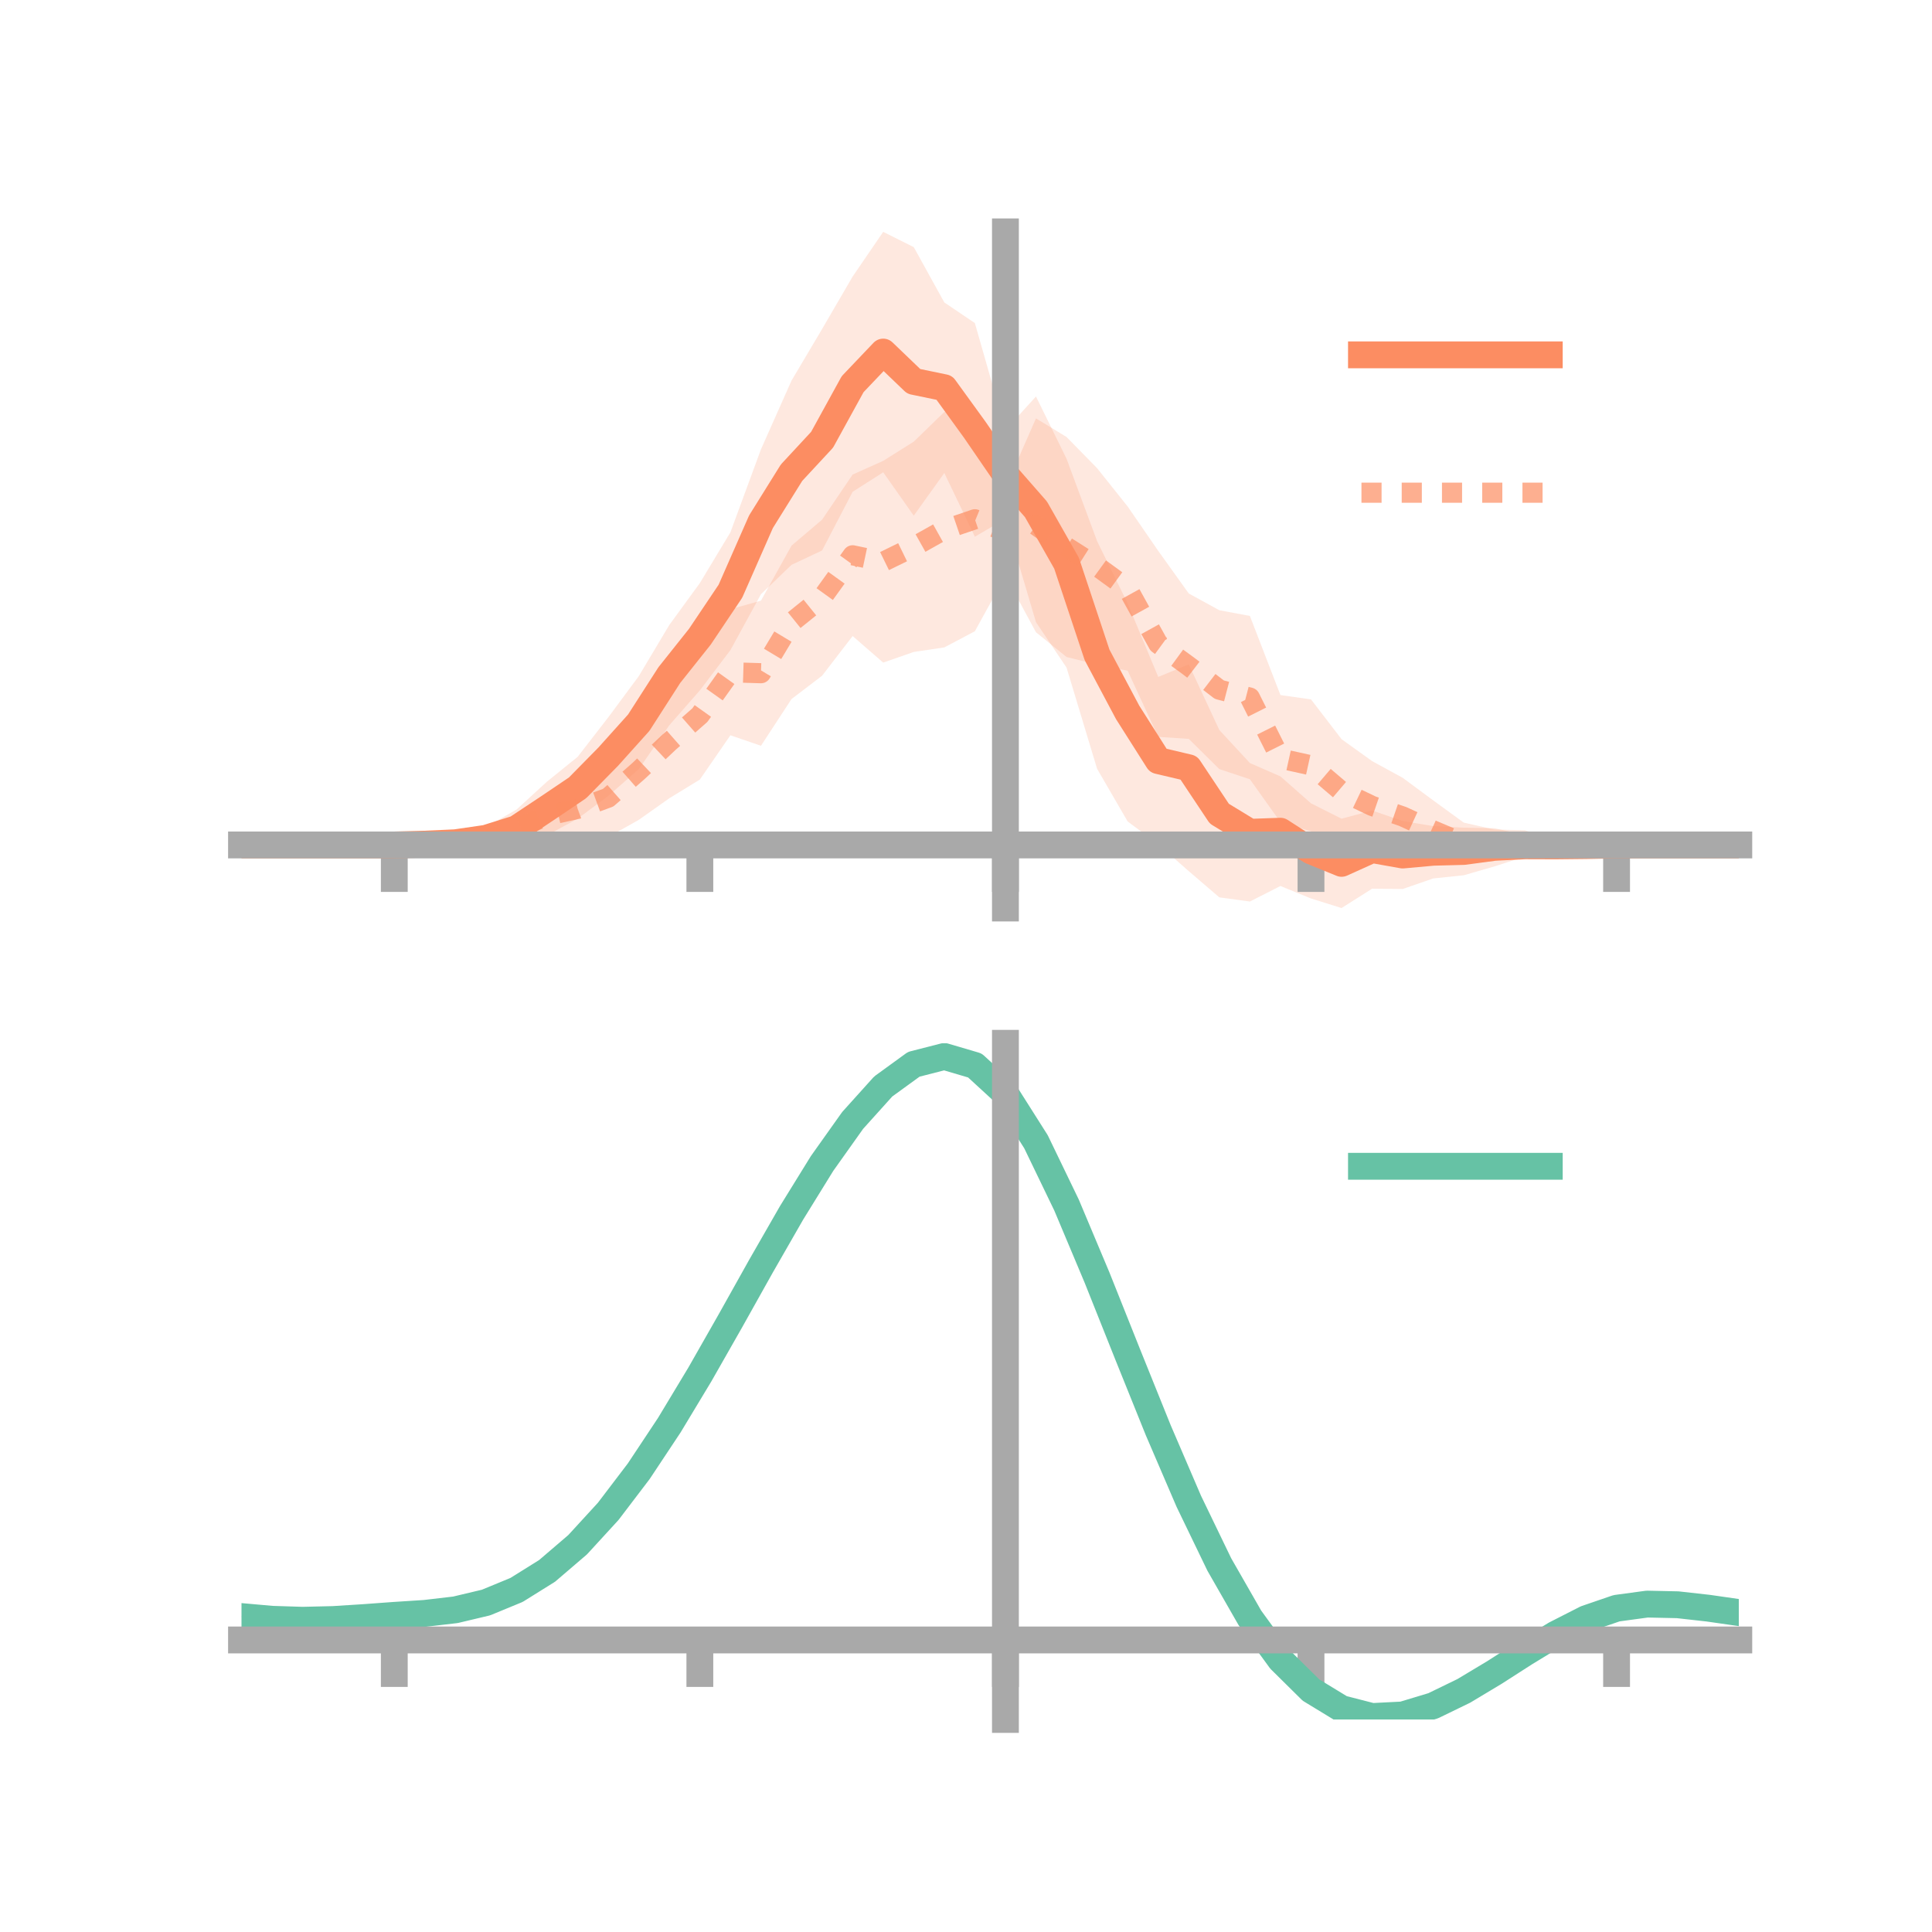 <?xml version="1.0" encoding="utf-8" standalone="no"?>
<!DOCTYPE svg PUBLIC "-//W3C//DTD SVG 1.1//EN"
  "http://www.w3.org/Graphics/SVG/1.1/DTD/svg11.dtd">
<!-- Created with matplotlib (https://matplotlib.org/) -->
<svg height="144pt" version="1.1" viewBox="0 0 144 144" width="144pt" xmlns="http://www.w3.org/2000/svg" xmlns:xlink="http://www.w3.org/1999/xlink">
 <defs>
  <style type="text/css">*{stroke-linecap:butt;stroke-linejoin:round;}</style>
 </defs>
 <g id="figure_1">
  <g id="patch_1">
   <path d="M 0 144 
L 144 144 
L 144 0 
L 0 0 
z
" style="fill:none;"/>
  </g>
  <g id="axes_1">
   <g id="patch_2">
    <path d="M 18 67.68 
L 129.6 67.68 
L 129.6 17.28 
L 18 17.28 
z
" style="fill:none;"/>
   </g>
   <g id="PolyCollection_1">
    <path clip-path="url(#p3c5bd9fce3)" d="M 18 62.978 
L 18 62.978 
L 20.278 62.978 
L 22.555 62.978 
L 24.833 62.978 
L 27.11 62.978 
L 29.388 62.975 
L 31.665 62.745 
L 33.943 62.248 
L 36.22 61.641 
L 38.498 60.34 
L 40.776 58.252 
L 43.053 56.412 
L 45.331 53.473 
L 47.608 50.401 
L 49.886 46.583 
L 52.163 43.459 
L 54.441 39.676 
L 56.718 33.489 
L 58.996 28.366 
L 61.273 24.526 
L 63.551 20.612 
L 65.829 17.28 
L 68.106 18.418 
L 70.384 22.542 
L 72.661 24.08 
L 74.939 32.054 
L 77.216 29.552 
L 79.494 34.192 
L 81.771 40.334 
L 84.049 44.974 
L 86.327 50.453 
L 88.604 49.521 
L 90.882 54.41 
L 93.159 56.872 
L 95.437 57.869 
L 97.714 59.876 
L 99.992 61.021 
L 102.269 60.409 
L 104.547 61.196 
L 106.824 61.572 
L 109.102 61.689 
L 111.38 61.732 
L 113.657 62.237 
L 115.935 62.479 
L 118.212 62.902 
L 120.49 62.969 
L 122.767 62.978 
L 125.045 62.978 
L 127.322 62.978 
L 129.6 62.978 
L 129.6 62.978 
L 129.6 62.978 
L 127.322 62.978 
L 125.045 62.978 
L 122.767 62.978 
L 120.49 62.992 
L 118.212 63.147 
L 115.935 63.616 
L 113.657 63.845 
L 111.38 64.58 
L 109.102 65.237 
L 106.824 65.474 
L 104.547 66.262 
L 102.269 66.237 
L 99.992 67.68 
L 97.714 66.967 
L 95.437 66.038 
L 93.159 67.194 
L 90.882 66.884 
L 88.604 64.932 
L 86.327 62.926 
L 84.049 61.226 
L 81.771 57.301 
L 79.494 49.758 
L 77.216 46.374 
L 74.939 38.671 
L 72.661 40.002 
L 70.384 35.254 
L 68.106 38.435 
L 65.829 35.202 
L 63.551 36.655 
L 61.273 41.03 
L 58.996 42.099 
L 56.718 44.29 
L 54.441 48.456 
L 52.163 51.457 
L 49.886 54.055 
L 47.608 57.329 
L 45.331 59.327 
L 43.053 61.021 
L 40.776 62.26 
L 38.498 63.196 
L 36.22 63.325 
L 33.943 63.38 
L 31.665 63.091 
L 29.388 62.979 
L 27.11 62.978 
L 24.833 62.978 
L 22.555 62.978 
L 20.278 62.978 
L 18 62.978 
z
" style="fill:#fc8d62;fill-opacity:0.2;"/>
   </g>
   <g id="PolyCollection_2">
    <path clip-path="url(#p3c5bd9fce3)" d="M 18 62.978 
L 18 62.978 
L 20.278 62.978 
L 22.555 62.978 
L 24.833 62.978 
L 27.11 62.978 
L 29.388 62.978 
L 31.665 62.8 
L 33.943 62.446 
L 36.22 62.031 
L 38.498 60.588 
L 40.776 59.069 
L 43.053 57.904 
L 45.331 56.52 
L 47.608 53.792 
L 49.886 51.108 
L 52.163 48.504 
L 54.441 45.41 
L 56.718 44.768 
L 58.996 40.668 
L 61.273 38.734 
L 63.551 35.37 
L 65.829 34.349 
L 68.106 32.918 
L 70.384 30.707 
L 72.661 30.357 
L 74.939 36.369 
L 77.216 31.184 
L 79.494 32.571 
L 81.771 34.895 
L 84.049 37.75 
L 86.327 41.058 
L 88.604 44.235 
L 90.882 45.483 
L 93.159 45.908 
L 95.437 51.807 
L 97.714 52.128 
L 99.992 55.094 
L 102.269 56.729 
L 104.547 57.972 
L 106.824 59.656 
L 109.102 61.314 
L 111.38 61.827 
L 113.657 61.883 
L 115.935 62.637 
L 118.212 62.9 
L 120.49 62.976 
L 122.767 62.978 
L 125.045 62.978 
L 127.322 62.978 
L 129.6 62.978 
L 129.6 62.978 
L 129.6 62.978 
L 127.322 62.978 
L 125.045 62.978 
L 122.767 62.978 
L 120.49 62.981 
L 118.212 63.135 
L 115.935 63.381 
L 113.657 63.692 
L 111.38 64.176 
L 109.102 64.406 
L 106.824 64.142 
L 104.547 63.735 
L 102.269 63.408 
L 99.992 62.873 
L 97.714 61.961 
L 95.437 61.274 
L 93.159 58.081 
L 90.882 57.325 
L 88.604 55.072 
L 86.327 54.922 
L 84.049 49.991 
L 81.771 49.535 
L 79.494 48.969 
L 77.216 47.124 
L 74.939 42.914 
L 72.661 47.05 
L 70.384 48.254 
L 68.106 48.593 
L 65.829 49.386 
L 63.551 47.408 
L 61.273 50.366 
L 58.996 52.102 
L 56.718 55.586 
L 54.441 54.804 
L 52.163 58.103 
L 49.886 59.498 
L 47.608 61.11 
L 45.331 62.389 
L 43.053 62.68 
L 40.776 62.521 
L 38.498 62.964 
L 36.22 63.352 
L 33.943 63.215 
L 31.665 63.075 
L 29.388 62.978 
L 27.11 62.978 
L 24.833 62.978 
L 22.555 62.978 
L 20.278 62.978 
L 18 62.978 
z
" style="fill:#fc8d62;fill-opacity:0.2;"/>
   </g>
   <g id="matplotlib.axis_1">
    <g id="xtick_1">
     <g id="line2d_1">
      <defs>
       <path d="M 0 0 
L 0 3.5 
" id="mfb177d19a7" style="stroke:#a9a9a9;stroke-width:2;"/>
      </defs>
      <g>
       <use style="fill:#a9a9a9;stroke:#a9a9a9;stroke-width:2;" x="29.388" xlink:href="#mfb177d19a7" y="62.978"/>
      </g>
     </g>
    </g>
    <g id="xtick_2">
     <g id="line2d_2">
      <g>
       <use style="fill:#a9a9a9;stroke:#a9a9a9;stroke-width:2;" x="52.163" xlink:href="#mfb177d19a7" y="62.978"/>
      </g>
     </g>
    </g>
    <g id="xtick_3">
     <g id="line2d_3">
      <g>
       <use style="fill:#a9a9a9;stroke:#a9a9a9;stroke-width:2;" x="74.939" xlink:href="#mfb177d19a7" y="62.978"/>
      </g>
     </g>
    </g>
    <g id="xtick_4">
     <g id="line2d_4">
      <g>
       <use style="fill:#a9a9a9;stroke:#a9a9a9;stroke-width:2;" x="97.714" xlink:href="#mfb177d19a7" y="62.978"/>
      </g>
     </g>
    </g>
    <g id="xtick_5">
     <g id="line2d_5">
      <g>
       <use style="fill:#a9a9a9;stroke:#a9a9a9;stroke-width:2;" x="120.49" xlink:href="#mfb177d19a7" y="62.978"/>
      </g>
     </g>
    </g>
   </g>
   <g id="matplotlib.axis_2"/>
   <g id="line2d_6">
    <path clip-path="url(#p3c5bd9fce3)" d="M 18 62.978 
L 20.278 62.978 
L 22.555 62.978 
L 24.833 62.978 
L 27.11 62.978 
L 29.388 62.977 
L 31.665 62.918 
L 33.943 62.814 
L 36.22 62.483 
L 38.498 61.768 
L 40.776 60.256 
L 43.053 58.717 
L 45.331 56.4 
L 47.608 53.865 
L 49.886 50.319 
L 52.163 47.458 
L 54.441 44.066 
L 56.718 38.89 
L 58.996 35.233 
L 61.273 32.778 
L 63.551 28.634 
L 65.829 26.241 
L 68.106 28.426 
L 70.384 28.898 
L 72.661 32.041 
L 74.939 35.362 
L 77.216 37.963 
L 79.494 41.975 
L 81.771 48.817 
L 84.049 53.1 
L 86.327 56.69 
L 88.604 57.227 
L 90.882 60.647 
L 93.159 62.033 
L 95.437 61.953 
L 97.714 63.421 
L 99.992 64.35 
L 102.269 63.323 
L 104.547 63.729 
L 106.824 63.523 
L 109.102 63.463 
L 111.38 63.156 
L 113.657 63.041 
L 115.935 63.048 
L 118.212 63.024 
L 120.49 62.98 
L 122.767 62.978 
L 125.045 62.978 
L 127.322 62.978 
L 129.6 62.978 
" style="fill:none;stroke:#fc8d62;stroke-linecap:square;stroke-width:2;"/>
   </g>
   <g id="line2d_7">
    <path clip-path="url(#p3c5bd9fce3)" d="M 18 62.978 
L 20.278 62.978 
L 22.555 62.978 
L 24.833 62.978 
L 27.11 62.978 
L 29.388 62.978 
L 31.665 62.938 
L 33.943 62.83 
L 36.22 62.691 
L 38.498 61.776 
L 40.776 60.795 
L 43.053 60.292 
L 45.331 59.455 
L 47.608 57.451 
L 49.886 55.303 
L 52.163 53.303 
L 54.441 50.107 
L 56.718 50.177 
L 58.996 46.385 
L 61.273 44.55 
L 63.551 41.389 
L 65.829 41.868 
L 68.106 40.755 
L 70.384 39.48 
L 72.661 38.703 
L 74.939 39.642 
L 77.216 39.154 
L 79.494 40.77 
L 81.771 42.215 
L 84.049 43.871 
L 86.327 47.99 
L 88.604 49.653 
L 90.882 51.404 
L 93.159 51.995 
L 95.437 56.541 
L 97.714 57.044 
L 99.992 58.984 
L 102.269 60.069 
L 104.547 60.854 
L 106.824 61.899 
L 109.102 62.86 
L 111.38 63.002 
L 113.657 62.788 
L 115.935 63.009 
L 118.212 63.017 
L 120.49 62.979 
L 122.767 62.978 
L 125.045 62.978 
L 127.322 62.978 
L 129.6 62.978 
" style="fill:none;stroke:#fc8d62;stroke-dasharray:1.5,1.5;stroke-dashoffset:0;stroke-opacity:0.7;stroke-width:1.5;"/>
   </g>
   <g id="patch_3">
    <path d="M 74.939 67.68 
L 74.939 17.28 
" style="fill:none;stroke:#a9a9a9;stroke-linecap:square;stroke-linejoin:miter;stroke-width:2;"/>
   </g>
   <g id="patch_4">
    <path d="M 129.6 67.68 
L 129.6 17.28 
" style="fill:none;"/>
   </g>
   <g id="patch_5">
    <path d="M 18 62.978 
L 129.6 62.978 
" style="fill:none;stroke:#a9a9a9;stroke-linecap:square;stroke-linejoin:miter;stroke-width:2;"/>
   </g>
   <g id="patch_6">
    <path d="M 18 17.28 
L 129.6 17.28 
" style="fill:none;"/>
   </g>
   <g id="legend_1">
    <g id="line2d_8">
     <path d="M 101.475 26.449 
L 115.475 26.449 
" style="fill:none;stroke:#fc8d62;stroke-linecap:square;stroke-width:2;"/>
    </g>
    <g id="line2d_9"/>
    <g id="text_1">
     <!--   -->
     <g transform="translate(121.075 28.899)scale(0.07 -0.07)">
      <defs>
       <path id="DejaVuSans-32"/>
      </defs>
      <use xlink:href="#DejaVuSans-32"/>
     </g>
    </g>
    <g id="line2d_10">
     <path d="M 101.475 36.724 
L 115.475 36.724 
" style="fill:none;stroke:#fc8d62;stroke-dasharray:1.5,1.5;stroke-dashoffset:0;stroke-opacity:0.7;stroke-width:1.5;"/>
    </g>
    <g id="line2d_11"/>
    <g id="text_2">
     <!--   -->
     <g transform="translate(121.075 39.174)scale(0.07 -0.07)">
      <use xlink:href="#DejaVuSans-32"/>
     </g>
    </g>
   </g>
  </g>
  <g id="axes_2">
   <g id="patch_7">
    <path d="M 18 128.16 
L 129.6 128.16 
L 129.6 77.76 
L 18 77.76 
z
" style="fill:none;"/>
   </g>
   <g id="PolyCollection_3">
    <path clip-path="url(#pba4370dd59)" d="M 18 120.533 
L 18 120.448 
L 20.278 120.66 
L 22.555 120.734 
L 24.833 120.673 
L 27.11 120.52 
L 29.388 120.346 
L 31.665 120.193 
L 33.943 119.922 
L 36.22 119.375 
L 38.498 118.426 
L 40.776 116.982 
L 43.053 114.992 
L 45.331 112.448 
L 47.608 109.382 
L 49.886 105.861 
L 52.163 101.987 
L 54.441 97.889 
L 56.718 93.721 
L 58.996 89.658 
L 61.273 85.89 
L 63.551 82.615 
L 65.829 80.036 
L 68.106 78.352 
L 70.384 77.76 
L 72.661 78.445 
L 74.939 80.572 
L 77.216 84.222 
L 79.494 89.015 
L 81.771 94.516 
L 84.049 100.317 
L 86.327 106.06 
L 88.604 111.447 
L 90.882 116.242 
L 93.159 120.278 
L 95.437 123.453 
L 97.714 125.729 
L 99.992 127.127 
L 102.269 127.718 
L 104.547 127.611 
L 106.824 126.938 
L 109.102 125.85 
L 111.38 124.508 
L 113.657 123.074 
L 115.935 121.707 
L 118.212 120.559 
L 120.49 119.782 
L 122.767 119.475 
L 125.045 119.53 
L 127.322 119.795 
L 129.6 120.135 
L 129.6 120.248 
L 129.6 120.248 
L 127.322 119.933 
L 125.045 119.689 
L 122.767 119.645 
L 120.49 119.957 
L 118.212 120.742 
L 115.935 121.916 
L 113.657 123.328 
L 111.38 124.815 
L 109.102 126.207 
L 106.824 127.335 
L 104.547 128.035 
L 102.269 128.16 
L 99.992 127.582 
L 97.714 126.207 
L 95.437 123.981 
L 93.159 120.893 
L 90.882 116.982 
L 88.604 112.342 
L 86.327 107.13 
L 84.049 101.571 
L 81.771 95.952 
L 79.494 90.621 
L 77.216 85.973 
L 74.939 82.437 
L 72.661 80.382 
L 70.384 79.726 
L 68.106 80.302 
L 65.829 81.926 
L 63.551 84.406 
L 61.273 87.546 
L 58.996 91.151 
L 56.718 95.029 
L 54.441 99.002 
L 52.163 102.902 
L 49.886 106.587 
L 47.608 109.934 
L 45.331 112.851 
L 43.053 115.278 
L 40.776 117.188 
L 38.498 118.587 
L 36.22 119.515 
L 33.943 120.05 
L 31.665 120.311 
L 29.388 120.452 
L 27.11 120.611 
L 24.833 120.746 
L 22.555 120.794 
L 20.278 120.724 
L 18 120.533 
z
" style="fill:#66c2a5;fill-opacity:0.2;"/>
   </g>
   <g id="matplotlib.axis_3">
    <g id="xtick_6">
     <g id="line2d_12">
      <g>
       <use style="fill:#a9a9a9;stroke:#a9a9a9;stroke-width:2;" x="29.388" xlink:href="#mfb177d19a7" y="122.234"/>
      </g>
     </g>
    </g>
    <g id="xtick_7">
     <g id="line2d_13">
      <g>
       <use style="fill:#a9a9a9;stroke:#a9a9a9;stroke-width:2;" x="52.163" xlink:href="#mfb177d19a7" y="122.234"/>
      </g>
     </g>
    </g>
    <g id="xtick_8">
     <g id="line2d_14">
      <g>
       <use style="fill:#a9a9a9;stroke:#a9a9a9;stroke-width:2;" x="74.939" xlink:href="#mfb177d19a7" y="122.234"/>
      </g>
     </g>
    </g>
    <g id="xtick_9">
     <g id="line2d_15">
      <g>
       <use style="fill:#a9a9a9;stroke:#a9a9a9;stroke-width:2;" x="97.714" xlink:href="#mfb177d19a7" y="122.234"/>
      </g>
     </g>
    </g>
    <g id="xtick_10">
     <g id="line2d_16">
      <g>
       <use style="fill:#a9a9a9;stroke:#a9a9a9;stroke-width:2;" x="120.49" xlink:href="#mfb177d19a7" y="122.234"/>
      </g>
     </g>
    </g>
   </g>
   <g id="matplotlib.axis_4"/>
   <g id="line2d_17">
    <path clip-path="url(#pba4370dd59)" d="M 18 120.49 
L 20.278 120.692 
L 22.555 120.764 
L 24.833 120.71 
L 27.11 120.566 
L 29.388 120.399 
L 31.665 120.252 
L 33.943 119.986 
L 36.22 119.445 
L 38.498 118.506 
L 40.776 117.085 
L 43.053 115.135 
L 45.331 112.65 
L 47.608 109.658 
L 49.886 106.224 
L 52.163 102.445 
L 54.441 98.445 
L 56.718 94.375 
L 58.996 90.404 
L 61.273 86.718 
L 63.551 83.511 
L 65.829 80.981 
L 68.106 79.327 
L 70.384 78.743 
L 72.661 79.413 
L 74.939 81.505 
L 77.216 85.098 
L 79.494 89.818 
L 81.771 95.234 
L 84.049 100.944 
L 86.327 106.595 
L 88.604 111.894 
L 90.882 116.612 
L 93.159 120.586 
L 95.437 123.717 
L 97.714 125.968 
L 99.992 127.355 
L 102.269 127.939 
L 104.547 127.823 
L 106.824 127.136 
L 109.102 126.029 
L 111.38 124.662 
L 113.657 123.201 
L 115.935 121.811 
L 118.212 120.65 
L 120.49 119.869 
L 122.767 119.56 
L 125.045 119.609 
L 127.322 119.864 
L 129.6 120.191 
" style="fill:none;stroke:#66c2a5;stroke-linecap:square;stroke-width:2;"/>
   </g>
   <g id="patch_8">
    <path d="M 74.939 128.16 
L 74.939 77.76 
" style="fill:none;stroke:#a9a9a9;stroke-linecap:square;stroke-linejoin:miter;stroke-width:2;"/>
   </g>
   <g id="patch_9">
    <path d="M 129.6 128.16 
L 129.6 77.76 
" style="fill:none;"/>
   </g>
   <g id="patch_10">
    <path d="M 18 122.234 
L 129.6 122.234 
" style="fill:none;stroke:#a9a9a9;stroke-linecap:square;stroke-linejoin:miter;stroke-width:2;"/>
   </g>
   <g id="patch_11">
    <path d="M 18 77.76 
L 129.6 77.76 
" style="fill:none;"/>
   </g>
   <g id="legend_2">
    <g id="line2d_18">
     <path d="M 101.475 86.929 
L 115.475 86.929 
" style="fill:none;stroke:#66c2a5;stroke-linecap:square;stroke-width:2;"/>
    </g>
    <g id="line2d_19"/>
    <g id="text_3">
     <!--   -->
     <g transform="translate(121.075 89.379)scale(0.07 -0.07)">
      <use xlink:href="#DejaVuSans-32"/>
     </g>
    </g>
   </g>
  </g>
 </g>
 <defs>
  <clipPath id="p3c5bd9fce3">
   <rect height="50.4" width="111.6" x="18" y="17.28"/>
  </clipPath>
  <clipPath id="pba4370dd59">
   <rect height="50.4" width="111.6" x="18" y="77.76"/>
  </clipPath>
 </defs>
</svg>
